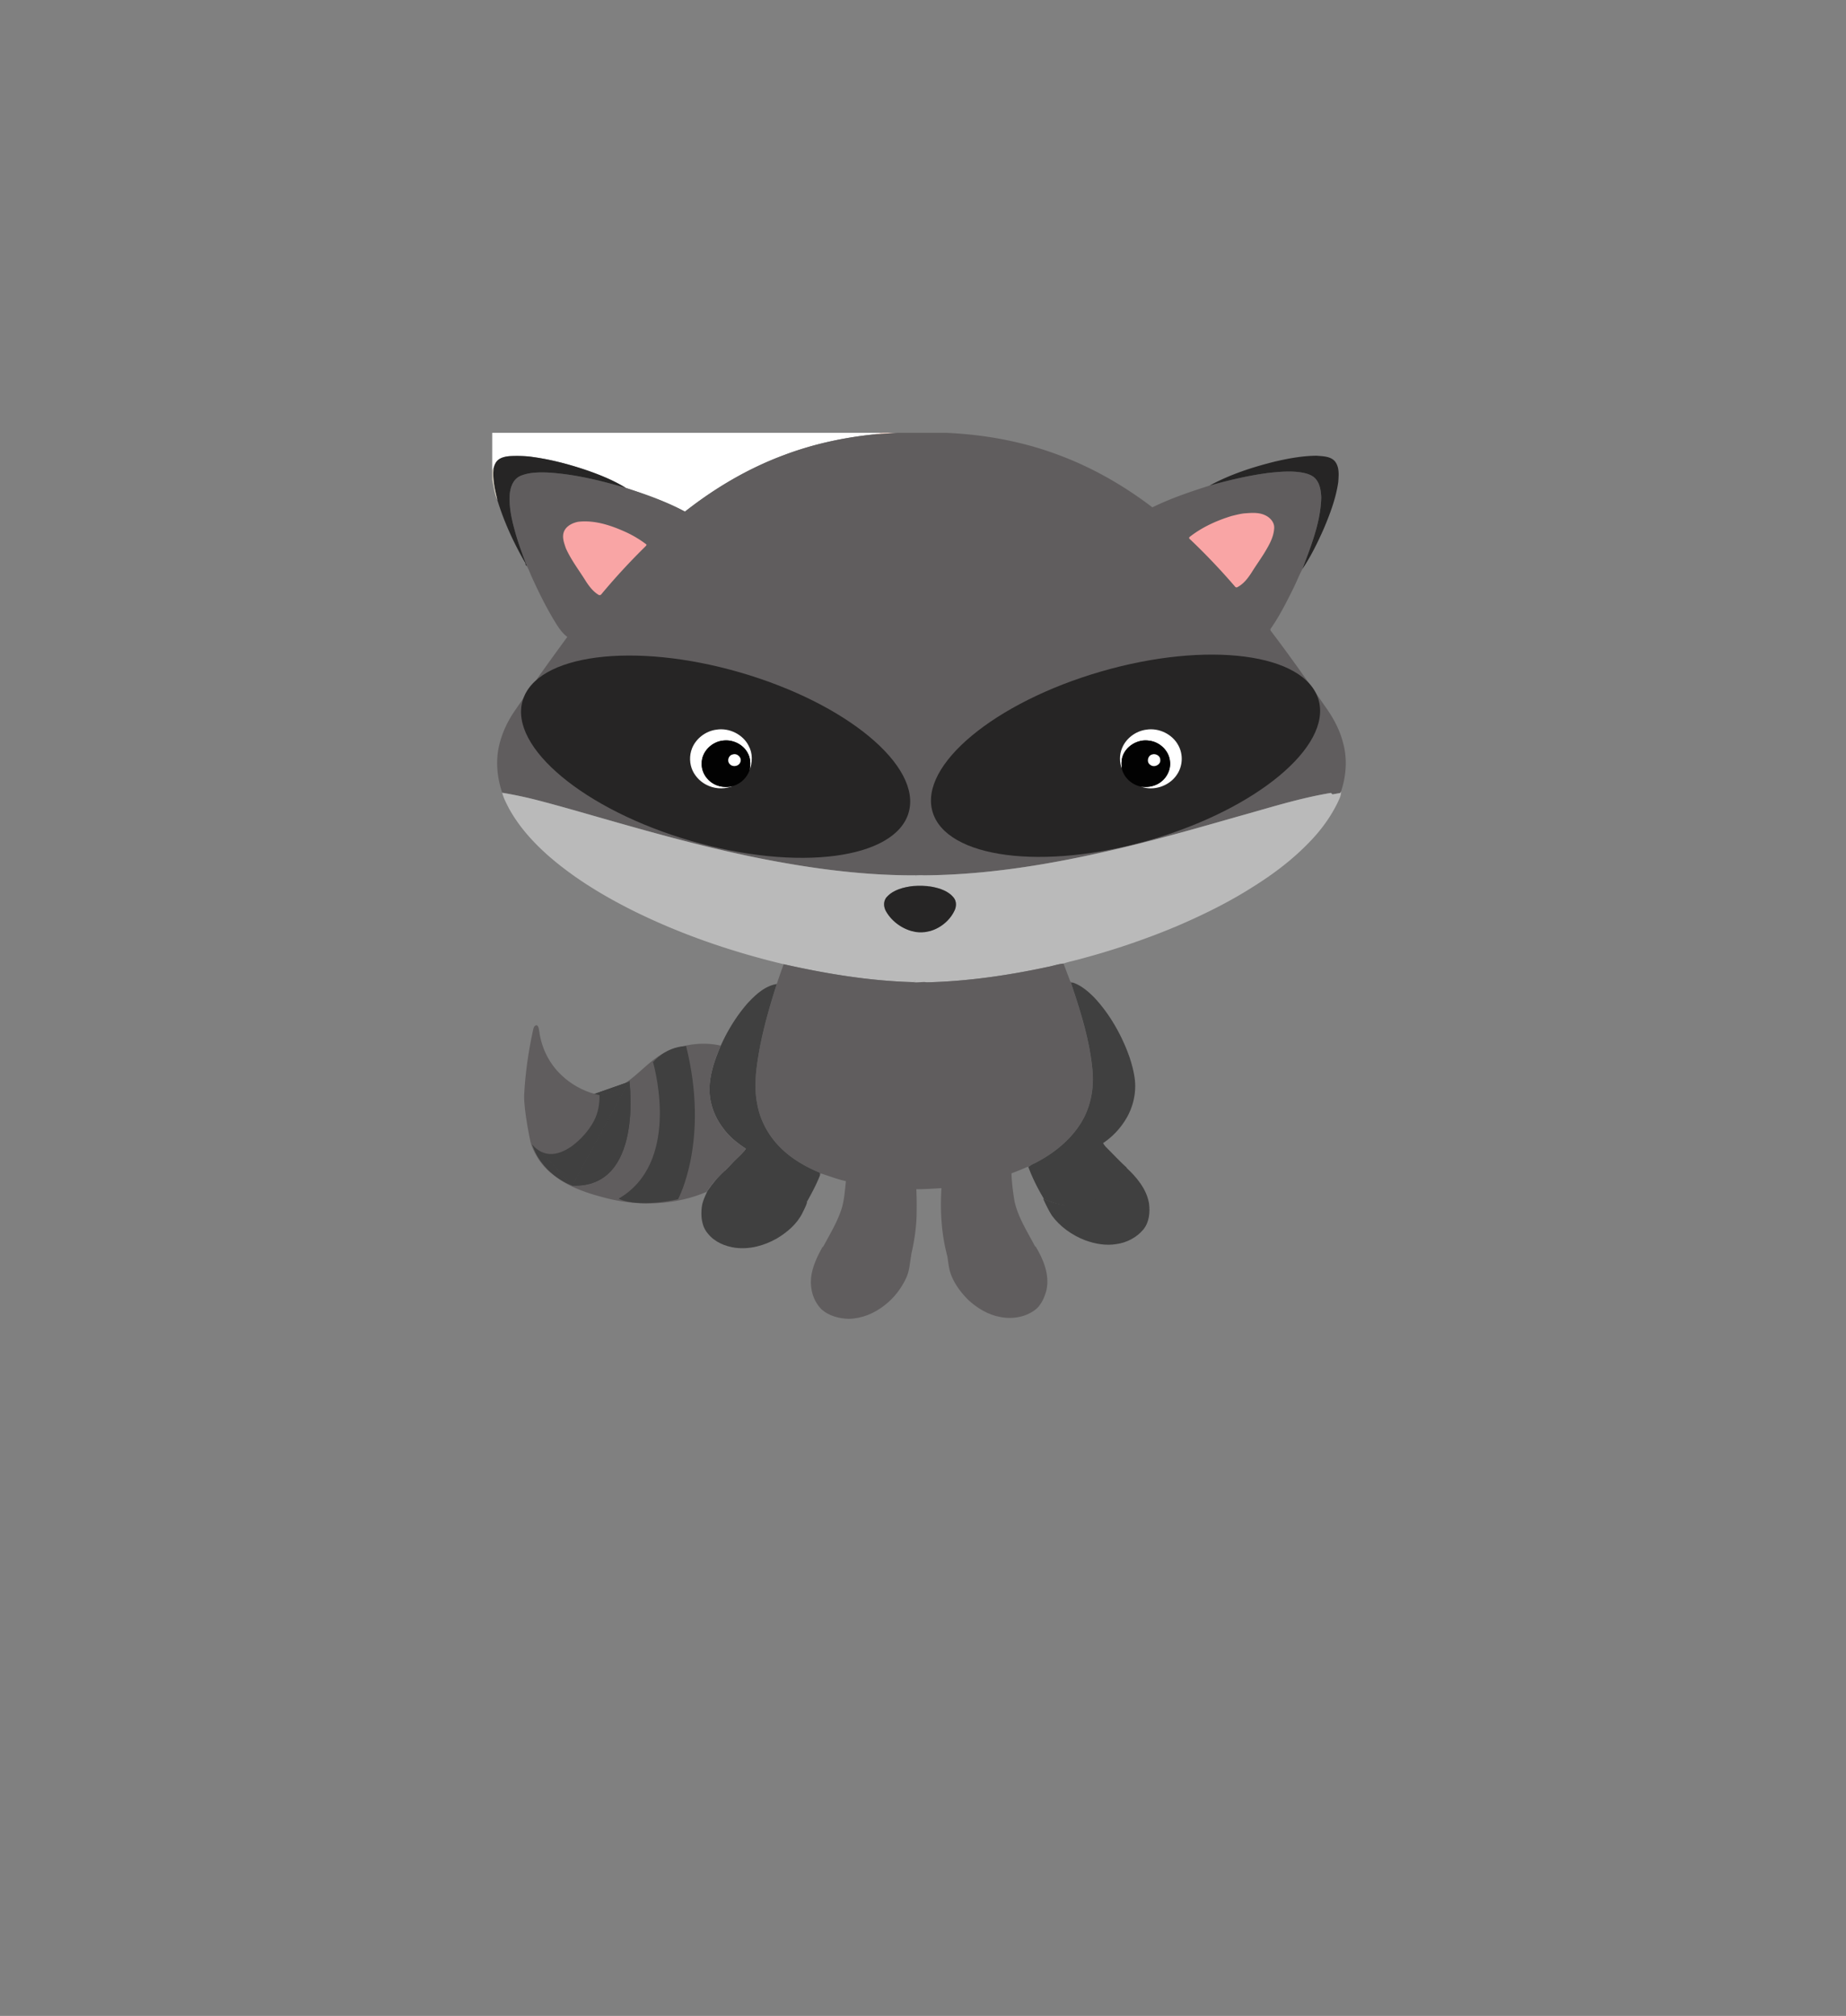 <svg overflow="visible" baseProfile="basic" viewBox="0 0 957 1045" xmlns="http://www.w3.org/2000/svg"><rect x="0" y="0" width="957" height="1045" fill="#808080" stroke="none"/><switch><g><g xmlns:cc="http://web.resource.org/cc/" xmlns:dc="http://purl.org/dc/elements/1.1/" xmlns:inkscape="http://www.inkscape.org/namespaces/inkscape" xmlns:ns1="http://sozi.baierouge.fr" xmlns:rdf="http://www.w3.org/1999/02/22-rdf-syntax-ns#" xmlns:sodipodi="http://sodipodi.sourceforge.net/DTD/sodipodi-0.dtd" xmlns:svg="http://www.w3.org/2000/svg"><path d="M481.67 504.83a4.501 4.501 0 0 1-9 0v-46.666a4.5 4.5 0 1 1 9 0v46.666z" fill="#BABABA"/><path d="M255.18 224.37h202.38c-1.654.294-3.307.621-4.97.864-15.757 1.658-31.344 5.074-46.094 10.649-18.716 6.934-35.953 17.164-51.411 29.327-9.662-5.175-20.095-8.871-30.561-12.255-6.476-3.983-13.607-6.871-20.845-9.348-9.579-3.228-19.453-5.762-29.551-6.983a68.653 68.653 0 0 0-10.15-.158c-2.091.229-4.344.695-5.921 2.119-1.22 1.115-1.768 2.681-2.183 4.197-.174.283-.521.841-.698 1.125V224.37z" fill="#fff"/><path d="M457.56 224.37h7.733c-4.236.243-8.463.63-12.704.864 1.664-.243 3.316-.57 4.971-.864z" fill="#FFDFD3"/><path d="M465.3 224.37h25.173c19.553.846 39.045 4.345 57.318 11.108 17.963 6.536 34.627 16.079 49.621 27.51 9.478-4.633 19.531-8.05 29.609-11.262 10.17-2.841 20.489-5.313 31.005-6.64 5.607-.573 11.318-1.102 16.911-.142 2.676.495 5.561 1.332 7.293 3.475 2.146 2.683 2.59 6.178 2.746 9.446-.344 12.91-5.305 25.103-9.793 37.113-1.813 3.461-3.219 7.101-4.975 10.593-3.413 6.871-6.896 13.747-11.3 20.103-.519.556-.302 1.217.179 1.716 9.568 12.584 18.653 25.485 27.64 38.458 4.191 5.769 7.693 12.078 9.468 18.927 2.374 8.354 1.766 17.28-.972 25.483-.1.202-.283.609-.378.812-1.35.225-2.69.461-4.03.708-.208-.189-.633-.565-.841-.753-16.396 2.714-32.198 7.793-48.145 12.206-20.783 5.942-41.581 11.877-62.658 16.828-34.109 8.009-69.046 13.902-104.28 13.686-22.821.108-45.58-2.436-67.997-6.385-31.172-5.409-61.664-13.767-91.987-22.424-12.052-3.434-24.073-6.963-36.208-10.112a214.404 214.404 0 0 0-18.348-3.891c-2.738-8.106-3.519-16.896-1.418-25.222 1.6-6.419 4.55-12.496 8.416-17.953 8.682-12.679 17.654-25.179 26.752-37.588-3.191-2.384-5.143-5.841-7.169-9.111-4.087-6.903-7.653-14.073-10.964-21.342-.981-2.08-1.725-4.257-2.827-6.291-2.197-5.947-4.481-11.878-6.145-17.989-1.787-6.413-3.252-13.047-2.679-19.721.42-3.504 1.85-7.395 5.439-9.001 4.387-1.878 9.345-1.93 14.072-1.786 13.886.812 27.46 4.123 40.706 8.023 10.466 3.385 20.899 7.081 30.561 12.255 15.458-12.163 32.694-22.393 51.411-29.327 14.75-5.576 30.336-8.992 46.094-10.649 4.241-.231 8.468-.618 12.704-.861z" fill="#605D5E"/><path d="M660.8 239.3c7.122-1.662 14.391-3.014 21.735-3.059 3.285.272 7.211.252 9.505 2.893 2.44 3.075 1.974 7.188 1.732 10.803-1.208 8.349-4.205 16.349-7.5 24.133-3.19 7.193-6.664 14.325-11.091 20.919 4.488-12.01 9.449-24.203 9.793-37.113-.156-3.268-.6-6.763-2.746-9.446-1.732-2.144-4.617-2.98-7.293-3.475-5.593-.96-11.304-.432-16.911.142-10.516 1.327-20.835 3.799-31.005 6.64 10.522-5.737 22.09-9.529 33.781-12.437zM258.06 238.59c1.577-1.424 3.83-1.89 5.921-2.119a68.516 68.516 0 0 1 10.15.158c10.098 1.221 19.972 3.756 29.551 6.983 7.238 2.477 14.369 5.364 20.845 9.348-13.246-3.9-26.82-7.211-40.706-8.023-4.727-.144-9.685-.092-14.072 1.786-3.589 1.606-5.02 5.497-5.439 9.001-.573 6.673.892 13.308 2.679 19.721 1.664 6.111 3.948 12.042 6.145 17.989-.564-.281-.781-.846-.727-1.438-6.001-10.371-11.044-21.284-14.535-32.667-1.295-5.42-2.641-10.936-1.994-16.542.414-1.516.962-3.082 2.182-4.197z" fill="#262525"/><path d="M255.88 242.79c-.646 5.607.699 11.122 1.994 16.542-1.628-3.322-1.854-7.042-2.692-10.573v-4.845c.176-.283.524-.841.698-1.124z" fill="#D5CEBF"/><path d="M644.83 266.14c3.628-.254 7.521-.684 10.905.886 2.686 1.176 5.018 3.742 4.828 6.713-.222 4.625-2.615 8.794-4.988 12.712-2.139 3.495-4.563 6.824-6.712 10.31-1.888 2.913-4.066 5.836-7.267 7.55-.502.367-1.109.151-1.406-.326-7.349-8.524-15.117-16.725-23.322-24.506-.551-.333-.482-.985.057-1.293 6.357-4.955 13.896-8.378 21.689-10.742 2.058-.492 4.106-1.03 6.216-1.304zM299.74 270.48c8.569-.987 16.963 1.851 24.59 5.292a56.33 56.33 0 0 1 10.504 6.25c.67.354.054.936-.269 1.267a339.18 339.18 0 0 0-22.735 24.657c-.328.596-1.156.731-1.692.304-2.683-1.7-4.635-4.226-6.315-6.801-3.547-5.733-7.76-11.138-10.492-17.296-.949-2.795-2.124-5.911-.866-8.794 1.252-2.765 4.311-4.298 7.275-4.879z" fill="#F9A5A5"/><path d="M694.84 411.08c.095-.203.278-.61.378-.812.15 2.164-1.015 4.091-1.879 6.016-3.587 7.314-8.485 14.013-14.216 19.946-8.571 8.983-18.587 16.628-29.219 23.27-12.474 8.005-25.871 14.604-39.561 20.492-17.496 7.361-35.609 13.387-54.08 18.112-1.666.385-3.32.798-4.918 1.381-2.747.277-5.35 1.181-8.043 1.709-20.654 4.444-41.725 7.517-62.908 8.022-2.341-.481-4.689.446-7.025-.092.732-.362 1.744-.751 1.494-1.732-.023-8.086.009-16.169-.028-24.252 8.163 1.221 16.373-3.801 19.818-10.735 1.234-2.274 1.388-5.288-.438-7.321-2.693-3.205-7.021-4.635-11.117-5.4-3.184-.594-6.448-.666-9.672-.392.531-.335 1.466-.501 1.388-1.282.118-1.419.05-2.838.069-4.255 35.238.216 70.174-5.677 104.28-13.686 21.077-4.951 41.875-10.886 62.658-16.828 15.946-4.413 31.748-9.492 48.145-12.206.208.188.633.564.841.753a234.92 234.92 0 0 1 4.029-.708z" fill="#BABABA"/><path d="M260.34 410.94a214.404 214.404 0 0 1 18.348 3.891c12.135 3.148 24.156 6.678 36.208 10.112 30.323 8.657 60.815 17.015 91.987 22.424 22.417 3.949 45.176 6.493 67.997 6.385-.019 1.417.049 2.836-.069 4.255.078.78-.856.947-1.388 1.282-4.89.607-10.152 1.878-13.543 5.529-2.107 2.141-1.899 5.461-.396 7.854 3.181 5.382 8.954 9.379 15.349 10.465.038 8.083.005 16.167.028 24.252.25.98-.762 1.37-1.494 1.732-22.648-.632-45.083-4.348-67.099-9.303-27.292-6.531-53.974-15.694-78.916-28.166-15.323-7.73-30.067-16.723-42.891-27.896-8.177-7.186-15.531-15.384-20.689-24.831-1.313-2.585-2.706-5.174-3.432-7.985z" fill="#BABABA"/><path d="M459.88 464.82c3.391-3.65 8.654-4.921 13.543-5.529 3.224-.274 6.488-.202 9.672.392 4.096.765 8.424 2.195 11.117 5.4 1.826 2.034 1.673 5.047.438 7.321-3.445 6.934-11.655 11.957-19.818 10.735-6.396-1.086-12.168-5.083-15.349-10.465-1.502-2.393-1.71-5.713.397-7.854z" fill="#262525"/><path d="M543.3 501.19c2.693-.528 5.296-1.433 8.043-1.709 1.203 3.138 2.365 6.293 3.584 9.429.468.153.936.313 1.407.475l-1.124.146c4.871 14.529 9.574 29.264 11.068 44.52.902 8.274-.283 16.813-3.898 24.419-5.241 10.69-14.922 18.846-25.678 24.372-1.287.573-2.572 1.208-3.566 2.2-.115-.048-.342-.156-.453-.203-2.721 1.244-5.518 2.323-8.307 3.412.146 4.879.776 9.741 1.59 14.563 1.92 8.546 6.877 16.046 10.896 23.789-4.26 6.039-11.075 10.337-18.551 11.788-6.96 1.305-14.405.276-20.586-3.096-2.521-1.234-4.592-3.09-6.789-4.761-2.945-11.302-3.583-23.036-2.882-34.624-4.338.243-8.671.561-13.018.557.243 4.752.231 9.511.121 14.268-.255 6.95-1.393 13.842-3.011 20.611-5.541 5.145-13.076 8.533-20.888 8.464-9.48.364-18.898-4.192-24.46-11.466a4.89 4.89 0 0 1-.505-1.199c3.502-6.655 7.556-13.121 9.912-20.258 1.508-4.739 1.798-9.721 2.332-14.617-4.472-.943-8.696-2.658-13.034-3.997l-.406.999c-.028-.347-.085-1.039-.116-1.389-7.396-3.059-14.464-7.136-20.092-12.698-6.558-6.365-11.001-14.673-12.437-23.499-.975-4.768-.833-9.653-.597-14.48 1.546-16.065 5.917-31.74 10.846-47.133 1.114-3.443 2.355-6.842 3.566-10.254 22.016 4.955 44.451 8.67 67.099 9.303 2.336.538 4.685-.389 7.025.092 21.184-.507 42.254-3.579 62.909-8.024z" fill="#605D5E"/><path d="M555.22 509.53l1.124-.146c4.231 1.5 7.677 4.458 10.759 7.521 5.76 6.082 10.351 13.117 14.018 20.515 3.26 6.687 5.928 13.717 7.049 21.043 1.013 6.783-.287 13.818-3.497 19.937-3.025 5.585-7.377 10.54-12.802 14.136a9.187 9.187 0 0 0 1.753 2.332c3.454 3.446 6.771 7.027 10.397 10.314-3.275 11.781-15.948 20.268-28.656 19.766-4.932.148-9.626-1.482-14.079-3.311-3.19-5.303-5.989-10.832-8.14-16.596.994-.992 2.279-1.627 3.566-2.2 10.756-5.526 20.437-13.682 25.678-24.372 3.615-7.606 4.801-16.145 3.898-24.419-1.494-15.256-6.197-29.99-11.068-44.52zM387.47 520.16c4.125-4.399 8.873-9.01 15.233-10.085-4.93 15.393-9.3 31.067-10.846 47.133-.236 4.827-.377 9.713.597 14.48 1.435 8.826 5.878 17.134 12.437 23.499 5.628 5.563 12.697 9.64 20.092 12.698.031.35.087 1.042.116 1.389-1.956 4.945-4.491 9.657-7.12 14.309-7.358 3.9-16.496 4.593-24.406 1.838-8.583-2.873-15.517-9.746-18.259-18.01a221.745 221.745 0 0 0 4.26-4.417c2.317-2.558 5.121-4.702 7.132-7.517-4.449-2.912-8.668-6.26-11.734-10.539-4.791-6.184-7.483-13.889-7.131-21.599.333-7.404 2.915-14.505 5.822-21.307 3.511-7.851 8.103-15.287 13.807-21.872z" fill="#404040"/><path d="M345.58 545.13c8.737-3.711 18.688-5.267 28.085-3.097-2.907 6.802-5.489 13.902-5.822 21.307-.352 7.71 2.341 15.415 7.131 21.599 3.066 4.279 7.285 7.627 11.734 10.539-2.011 2.814-4.814 4.959-7.132 7.517a218.961 218.961 0 0 1-4.26 4.417c-3.509 3.068-6.461 6.66-9.064 10.455-16.784 7.137-36.246 7.608-53.775 2.728-9.156-2.393-18.332-5.659-25.678-11.561-5.518-4.175-9.494-10.052-11.644-16.417-.019-.116-.052-.354-.071-.469 2.119 3.204 5.633 5.781 9.704 6.047 4.236.277 8.21-1.671 11.544-3.977 4.795-3.531 8.843-8.035 11.599-13.193 2.136-4.098 2.964-8.754 2.853-13.309a89.223 89.223 0 0 1-2.577-.663 25.954 25.954 0 0 0 1.995-.165c6.084-.737 11.753-3.57 16.465-7.241 6.309-4.823 11.566-11.019 18.913-14.517z" fill="#605D5E"/><path d="M583.52 604.93c5.629 5.122 10.867 11.363 12.154 18.889.572 4.562.158 9.604-2.84 13.395-3.424 4.201-8.668 6.992-14.181 7.705-5.397.881-10.952-.124-16.012-1.966-6.905-2.654-13.149-7.083-17.399-12.941-1.721-2.755-3.113-5.69-4.458-8.626 4.453 1.828 9.147 3.459 14.079 3.311 12.708.5 25.381-7.986 28.657-19.767zM366.75 617.36c2.603-3.795 5.555-7.387 9.064-10.455 2.742 8.264 9.676 15.137 18.259 18.01 7.91 2.755 17.048 2.063 24.406-1.838-.618 1.992-1.543 3.875-2.506 5.74-2.79 5.658-7.88 9.984-13.367 13.254-6.395 3.602-13.966 5.713-21.423 4.739-5.369-.756-10.743-3.039-14.101-7.237-3.344-3.743-3.821-8.975-3.288-13.676.335-3.022 1.704-5.791 2.956-8.537z" fill="#404040"/><path d="M536.87 646.1c4.07 6.741 7.34 14.687 5.652 22.572-.869 3.435-2.322 6.894-4.897 9.491-5.05 4.501-12.604 5.893-19.245 4.496-6.23-1.151-11.733-4.559-16.271-8.67-3.658-3.597-6.804-7.742-8.768-12.408-1.578-3.669-1.738-7.68-2.396-11.55 2.197 1.671 4.269 3.526 6.789 4.761 6.181 3.372 13.626 4.4 20.586 3.096 7.475-1.452 14.29-5.749 18.55-11.788zM420.46 662.41c.637-5.792 3.233-11.184 6.086-16.262.111.418.283.816.505 1.199 5.563 7.273 14.98 11.83 24.46 11.466 7.812.069 15.347-3.319 20.888-8.464-.713 4.313-.871 8.837-2.952 12.818-2.53 5.162-6.169 9.873-10.858 13.443-5.189 4.158-11.79 6.93-18.629 7.044-5.02-.138-10.237-1.538-13.987-4.849-4.343-4.283-6.072-10.559-5.513-16.395z" fill="#605D5E"/><g fill="#404040"><path d="M326.25 560.25s7.58 56-29.67 54.33l.01-.021L325.9 560.9l.18-.15-.13.05.3-.55z"/><path d="M326.08 560.75l-.18.15.05-.101.13-.049z"/><path d="M325.95 560.8l-.05.101c-8.69 7.029-16.67 6.619-18.21 6.46v-.12l18.26-6.441z"/><path d="M325.9 560.9l-29.31 53.659-.26-.14-.01-.01-20.81-22.96c32.69 13.54 32.31-20.521 32.18-24.09 1.54.161 9.52.571 18.21-6.459z"/><path d="M307.69 567.36c.13 3.569.51 37.63-32.18 24.09l-.16-.181 32.33-24.21s0 .061.01.181l-.27.09s.09.02.27.03zM275.51 591.45l20.81 22.96c-.5-.17-16.31-5.9-20.95-23.021.05.021.09.041.14.061zM275.34 591.27l.03.12c-.04-.02-.08-.029-.12-.05l.09-.07z"/></g><g fill="#404040"><path d="M326.25 560.25s7.58 56-29.67 54.33l.01-.021L325.9 560.9l.18-.15-.13.05.3-.55z"/><path d="M326.08 560.75l-.18.15.05-.101.13-.049z"/><path d="M325.95 560.8l-.05.101c-8.69 7.029-16.67 6.619-18.21 6.46v-.12l18.26-6.441z"/><path d="M325.9 560.9l-29.31 53.659-.26-.14-.01-.01-20.81-22.96c32.69 13.54 32.31-20.521 32.18-24.09 1.54.161 9.52.571 18.21-6.459z"/><path d="M307.69 567.36c.13 3.569.51 37.63-32.18 24.09l-.16-.181 32.33-24.21s0 .061.01.181l-.27.09s.09.02.27.03zM275.51 591.45l20.81 22.96c-.5-.17-16.31-5.9-20.95-23.021.05.021.09.041.14.061zM275.34 591.27l.03.12c-.04-.02-.08-.029-.12-.05l.09-.07z"/></g><path d="M276.3 534.19c.257-1.074.484-2.75 2.006-2.746 1.088.715 1.008 2.135 1.272 3.246 1.109 8.475 5.098 16.661 11.517 22.664 4.722 4.543 10.669 7.912 17.111 9.698.294.079.589.158.883.235.562.148 1.125.293 1.694.428.111 4.555-.717 9.211-2.853 13.309-2.756 5.158-6.804 9.662-11.599 13.193-3.334 2.306-7.309 4.254-11.544 3.977-4.071-.266-7.585-2.843-9.704-6.047.019.114.071.469.071.469s-3.618-16.506-3.429-24.863c.568-11.28 2.166-22.509 4.575-33.563z" fill="#605D5E"/><path d="M355.67 542.17c12.33 49.33-4.17 79.5-4.17 79.5-21.83 4.66-30.5-.17-30.5-.17l-.14-.24c31.23-18.29 19.21-65.22 17.63-70.87l.34-.06s6.17-7.5 16.17-8l.67-.16z" fill="#404040"/></g><g fill="#262525"><ellipse transform="rotate(-16.158 583.562 391.763)" cx="583.5" cy="391.75" rx="104.18" ry="45.483"/><ellipse transform="rotate(-163.842 370.994 392.253)" cx="371" cy="392.25" rx="104.18" ry="45.483"/></g><path d="M371.44 378.23c6.674-1.066 13.761 2.544 16.666 8.349 2.173 3.914 2.034 8.621.479 12.708.644-3.045.587-6.406-1.076-9.161-2.275-4.134-7.252-6.696-12.127-6.28-6.318.382-11.734 5.87-11.599 11.932-.217 5.065 3.436 9.939 8.458 11.527 2.567.785 5.402.882 7.979.074-3.99 1.644-8.68 1.741-12.677.05-3.74-1.473-6.785-4.399-8.458-7.899-1.657-3.603-1.772-7.815-.356-11.506 1.995-5.108 7.015-9.067 12.711-9.794zM594.32 378.23c6.549-1.037 13.465 2.42 16.48 8.023 2.73 4.831 2.389 11.063-.858 15.589-3.845 5.604-11.863 8.398-18.487 5.917 2.992.457 6.171.065 8.813-1.408 4.309-2.314 6.904-7.179 6.256-11.864-.555-5.326-5.244-9.919-10.823-10.544-6.095-.954-12.435 3.086-13.933 8.785-.49 1.865-.375 3.817-.201 5.717-1.281-3.405-1.276-7.256.125-10.625 2.013-5.033 7.016-8.868 12.628-9.59z" fill="#fff"/><path d="M375.38 383.85c4.875-.416 9.853 2.146 12.127 6.28 1.664 2.755 1.72 6.115 1.076 9.161-1.308 3.743-4.387 6.889-8.366 8.092-2.577.808-5.411.711-7.979-.074-5.022-1.588-8.675-6.461-8.458-11.527-.134-6.062 5.282-11.55 11.6-11.932zM581.77 392.72c1.498-5.699 7.838-9.739 13.933-8.785 5.579.625 10.269 5.218 10.823 10.544.648 4.685-1.947 9.55-6.256 11.864-2.642 1.473-5.82 1.865-8.813 1.408-4.833-.987-8.814-4.712-9.889-9.313-.173-1.901-.288-3.853.202-5.718z" fill="#020202"/><path d="M379.88 391.08c2.482-.816 5.012 1.916 3.861 4.152-.753 2.008-3.899 2.564-5.341.929-1.691-1.512-.847-4.649 1.48-5.081zM597.27 391.09c1.98-.639 4.375.834 4.25 2.901.241 2.46-3.199 4.109-5.156 2.517-2.114-1.304-1.468-4.763.906-5.418z" fill="#fff"/></g></switch></svg>